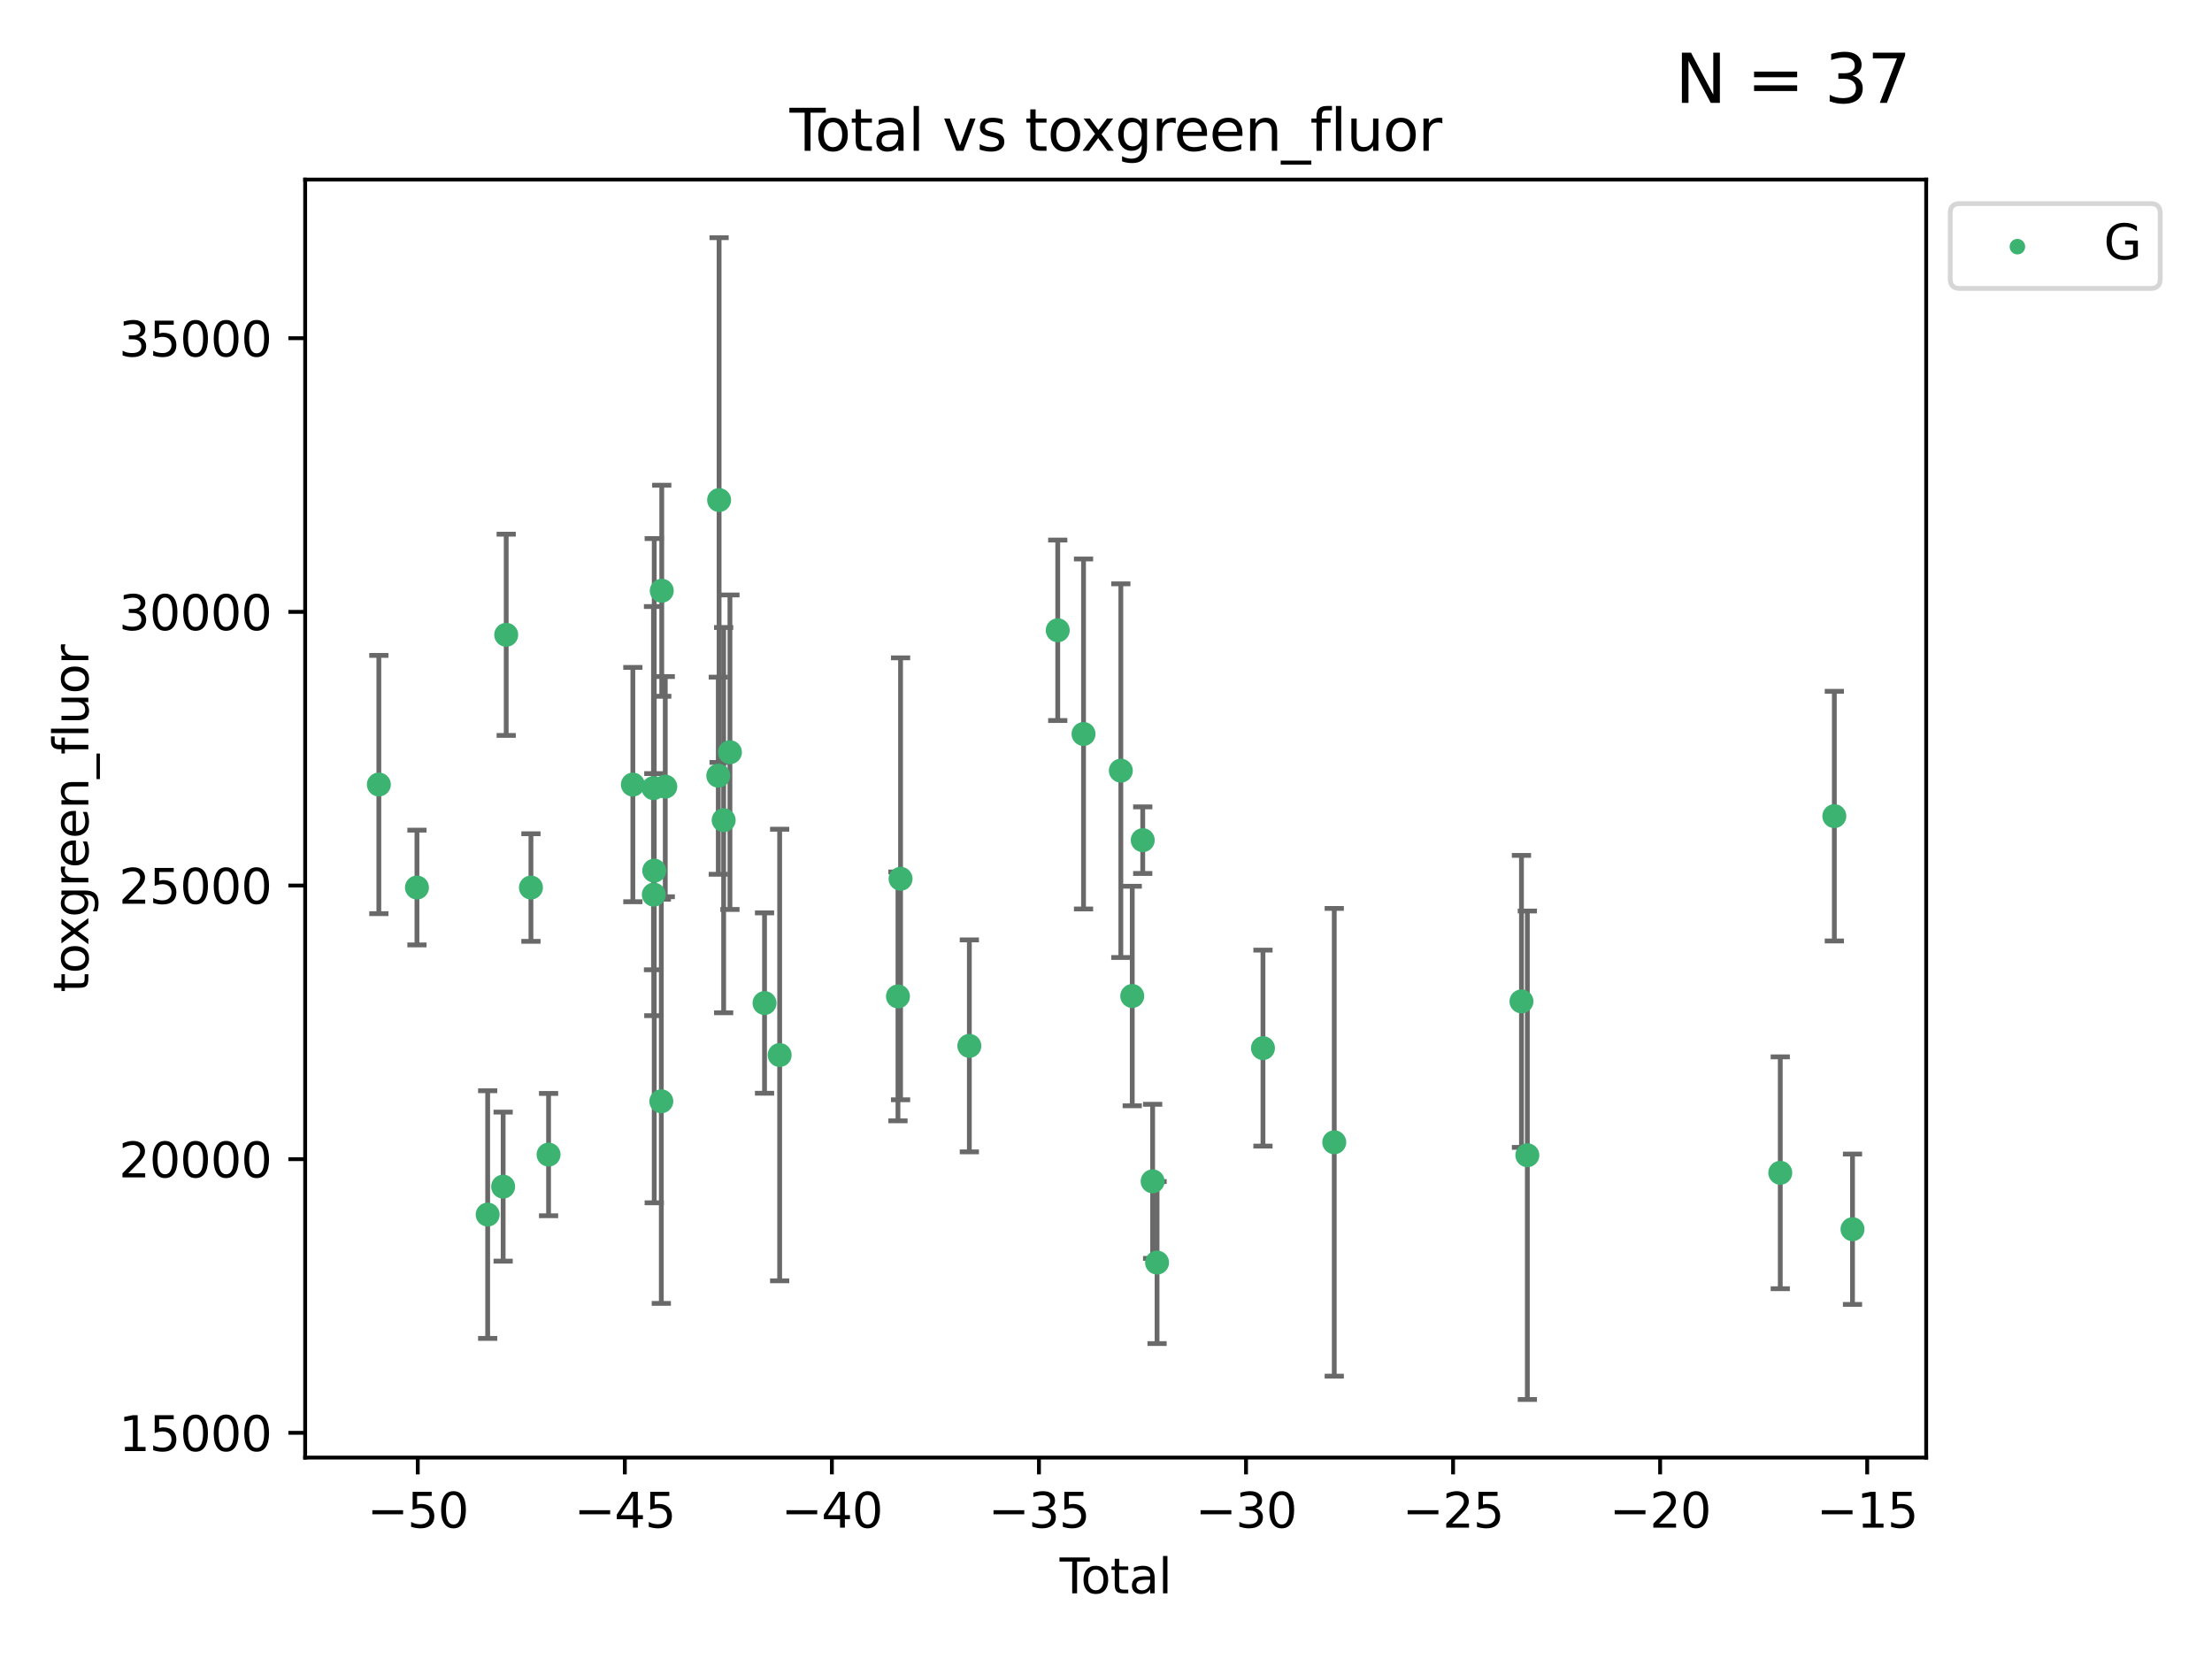 <?xml version="1.0" encoding="utf-8" standalone="no"?>
<!DOCTYPE svg PUBLIC "-//W3C//DTD SVG 1.1//EN"
  "http://www.w3.org/Graphics/SVG/1.1/DTD/svg11.dtd">
<svg xmlns:xlink="http://www.w3.org/1999/xlink" width="460.8pt" height="345.6pt" viewBox="0 0 460.8 345.6" xmlns="http://www.w3.org/2000/svg" version="1.1">
 <defs>
  <style type="text/css">*{stroke-linejoin: round; stroke-linecap: butt}</style>
 </defs>
 <g id="figure_1">
  <g id="patch_1">
   <path d="M 0 345.6 
L 460.8 345.6 
L 460.8 0 
L 0 0 
z
" style="fill: #ffffff"/>
  </g>
  <g id="axes_1">
   <g id="patch_2">
    <path d="M 63.571 303.64 
L 401.26 303.64 
L 401.26 37.411 
L 63.571 37.411 
z
" style="fill: #ffffff"/>
   </g>
   <g id="PathCollection_1">
    <defs>
     <path id="m2fd40abc26" d="M 0 1.118 
C 0.297 1.118 0.581 1 0.791 0.791 
C 1 0.581 1.118 0.297 1.118 0 
C 1.118 -0.297 1 -0.581 0.791 -0.791 
C 0.581 -1 0.297 -1.118 0 -1.118 
C -0.297 -1.118 -0.581 -1 -0.791 -0.791 
C -1 -0.581 -1.118 -0.297 -1.118 0 
C -1.118 0.297 -1 0.581 -0.791 0.791 
C -0.581 1 -0.297 1.118 0 1.118 
z
" style="stroke: #3cb371"/>
    </defs>
    <g clip-path="url(#p9d2cc51ee9)">
     <use xlink:href="#m2fd40abc26" x="78.921" y="163.43" style="fill: #3cb371; stroke: #3cb371"/>
     <use xlink:href="#m2fd40abc26" x="86.858" y="184.891" style="fill: #3cb371; stroke: #3cb371"/>
     <use xlink:href="#m2fd40abc26" x="101.591" y="253.019" style="fill: #3cb371; stroke: #3cb371"/>
     <use xlink:href="#m2fd40abc26" x="104.815" y="247.196" style="fill: #3cb371; stroke: #3cb371"/>
     <use xlink:href="#m2fd40abc26" x="105.452" y="132.24" style="fill: #3cb371; stroke: #3cb371"/>
     <use xlink:href="#m2fd40abc26" x="110.605" y="184.893" style="fill: #3cb371; stroke: #3cb371"/>
     <use xlink:href="#m2fd40abc26" x="114.277" y="240.522" style="fill: #3cb371; stroke: #3cb371"/>
     <use xlink:href="#m2fd40abc26" x="131.836" y="163.442" style="fill: #3cb371; stroke: #3cb371"/>
     <use xlink:href="#m2fd40abc26" x="136.136" y="164.185" style="fill: #3cb371; stroke: #3cb371"/>
     <use xlink:href="#m2fd40abc26" x="136.201" y="186.366" style="fill: #3cb371; stroke: #3cb371"/>
     <use xlink:href="#m2fd40abc26" x="136.289" y="181.376" style="fill: #3cb371; stroke: #3cb371"/>
     <use xlink:href="#m2fd40abc26" x="137.764" y="229.421" style="fill: #3cb371; stroke: #3cb371"/>
     <use xlink:href="#m2fd40abc26" x="137.856" y="123.063" style="fill: #3cb371; stroke: #3cb371"/>
     <use xlink:href="#m2fd40abc26" x="138.588" y="163.873" style="fill: #3cb371; stroke: #3cb371"/>
     <use xlink:href="#m2fd40abc26" x="149.633" y="161.592" style="fill: #3cb371; stroke: #3cb371"/>
     <use xlink:href="#m2fd40abc26" x="149.802" y="104.172" style="fill: #3cb371; stroke: #3cb371"/>
     <use xlink:href="#m2fd40abc26" x="150.75" y="170.85" style="fill: #3cb371; stroke: #3cb371"/>
     <use xlink:href="#m2fd40abc26" x="152.058" y="156.702" style="fill: #3cb371; stroke: #3cb371"/>
     <use xlink:href="#m2fd40abc26" x="159.267" y="208.956" style="fill: #3cb371; stroke: #3cb371"/>
     <use xlink:href="#m2fd40abc26" x="162.417" y="219.779" style="fill: #3cb371; stroke: #3cb371"/>
     <use xlink:href="#m2fd40abc26" x="187.062" y="207.57" style="fill: #3cb371; stroke: #3cb371"/>
     <use xlink:href="#m2fd40abc26" x="187.605" y="183.07" style="fill: #3cb371; stroke: #3cb371"/>
     <use xlink:href="#m2fd40abc26" x="201.932" y="217.876" style="fill: #3cb371; stroke: #3cb371"/>
     <use xlink:href="#m2fd40abc26" x="220.347" y="131.299" style="fill: #3cb371; stroke: #3cb371"/>
     <use xlink:href="#m2fd40abc26" x="225.72" y="152.899" style="fill: #3cb371; stroke: #3cb371"/>
     <use xlink:href="#m2fd40abc26" x="233.491" y="160.543" style="fill: #3cb371; stroke: #3cb371"/>
     <use xlink:href="#m2fd40abc26" x="235.867" y="207.486" style="fill: #3cb371; stroke: #3cb371"/>
     <use xlink:href="#m2fd40abc26" x="238.052" y="175.023" style="fill: #3cb371; stroke: #3cb371"/>
     <use xlink:href="#m2fd40abc26" x="240.115" y="246.092" style="fill: #3cb371; stroke: #3cb371"/>
     <use xlink:href="#m2fd40abc26" x="241.038" y="263.017" style="fill: #3cb371; stroke: #3cb371"/>
     <use xlink:href="#m2fd40abc26" x="263.099" y="218.342" style="fill: #3cb371; stroke: #3cb371"/>
     <use xlink:href="#m2fd40abc26" x="277.951" y="237.957" style="fill: #3cb371; stroke: #3cb371"/>
     <use xlink:href="#m2fd40abc26" x="316.949" y="208.607" style="fill: #3cb371; stroke: #3cb371"/>
     <use xlink:href="#m2fd40abc26" x="318.175" y="240.658" style="fill: #3cb371; stroke: #3cb371"/>
     <use xlink:href="#m2fd40abc26" x="370.863" y="244.314" style="fill: #3cb371; stroke: #3cb371"/>
     <use xlink:href="#m2fd40abc26" x="382.126" y="170.014" style="fill: #3cb371; stroke: #3cb371"/>
     <use xlink:href="#m2fd40abc26" x="385.911" y="256.066" style="fill: #3cb371; stroke: #3cb371"/>
    </g>
   </g>
   <g id="matplotlib.axis_1">
    <g id="xtick_1">
     <g id="line2d_1">
      <defs>
       <path id="ma2d110fda8" d="M 0 0 
L 0 3.5 
" style="stroke: #000000; stroke-width: 0.8"/>
      </defs>
      <g>
       <use xlink:href="#ma2d110fda8" x="87.029" y="303.64" style="stroke: #000000; stroke-width: 0.8"/>
      </g>
     </g>
     <g id="text_1">
      <!-- −50 -->
      <g transform="translate(76.477 318.238)scale(0.1 -0.1)">
       <defs>
        <path id="DejaVuSans-2212" d="M 678 2272 
L 4684 2272 
L 4684 1741 
L 678 1741 
L 678 2272 
z
" transform="scale(0.016)"/>
        <path id="DejaVuSans-35" d="M 691 4666 
L 3169 4666 
L 3169 4134 
L 1269 4134 
L 1269 2991 
Q 1406 3038 1543 3061 
Q 1681 3084 1819 3084 
Q 2600 3084 3056 2656 
Q 3513 2228 3513 1497 
Q 3513 744 3044 326 
Q 2575 -91 1722 -91 
Q 1428 -91 1123 -41 
Q 819 9 494 109 
L 494 744 
Q 775 591 1075 516 
Q 1375 441 1709 441 
Q 2250 441 2565 725 
Q 2881 1009 2881 1497 
Q 2881 1984 2565 2268 
Q 2250 2553 1709 2553 
Q 1456 2553 1204 2497 
Q 953 2441 691 2322 
L 691 4666 
z
" transform="scale(0.016)"/>
        <path id="DejaVuSans-30" d="M 2034 4250 
Q 1547 4250 1301 3770 
Q 1056 3291 1056 2328 
Q 1056 1369 1301 889 
Q 1547 409 2034 409 
Q 2525 409 2770 889 
Q 3016 1369 3016 2328 
Q 3016 3291 2770 3770 
Q 2525 4250 2034 4250 
z
M 2034 4750 
Q 2819 4750 3233 4129 
Q 3647 3509 3647 2328 
Q 3647 1150 3233 529 
Q 2819 -91 2034 -91 
Q 1250 -91 836 529 
Q 422 1150 422 2328 
Q 422 3509 836 4129 
Q 1250 4750 2034 4750 
z
" transform="scale(0.016)"/>
       </defs>
       <use xlink:href="#DejaVuSans-2212"/>
       <use xlink:href="#DejaVuSans-35" x="83.789"/>
       <use xlink:href="#DejaVuSans-30" x="147.412"/>
      </g>
     </g>
    </g>
    <g id="xtick_2">
     <g id="line2d_2">
      <g>
       <use xlink:href="#ma2d110fda8" x="130.164" y="303.64" style="stroke: #000000; stroke-width: 0.8"/>
      </g>
     </g>
     <g id="text_2">
      <!-- −45 -->
      <g transform="translate(119.612 318.238)scale(0.1 -0.1)">
       <defs>
        <path id="DejaVuSans-34" d="M 2419 4116 
L 825 1625 
L 2419 1625 
L 2419 4116 
z
M 2253 4666 
L 3047 4666 
L 3047 1625 
L 3713 1625 
L 3713 1100 
L 3047 1100 
L 3047 0 
L 2419 0 
L 2419 1100 
L 313 1100 
L 313 1709 
L 2253 4666 
z
" transform="scale(0.016)"/>
       </defs>
       <use xlink:href="#DejaVuSans-2212"/>
       <use xlink:href="#DejaVuSans-34" x="83.789"/>
       <use xlink:href="#DejaVuSans-35" x="147.412"/>
      </g>
     </g>
    </g>
    <g id="xtick_3">
     <g id="line2d_3">
      <g>
       <use xlink:href="#ma2d110fda8" x="173.299" y="303.64" style="stroke: #000000; stroke-width: 0.8"/>
      </g>
     </g>
     <g id="text_3">
      <!-- −40 -->
      <g transform="translate(162.746 318.238)scale(0.1 -0.1)">
       <use xlink:href="#DejaVuSans-2212"/>
       <use xlink:href="#DejaVuSans-34" x="83.789"/>
       <use xlink:href="#DejaVuSans-30" x="147.412"/>
      </g>
     </g>
    </g>
    <g id="xtick_4">
     <g id="line2d_4">
      <g>
       <use xlink:href="#ma2d110fda8" x="216.433" y="303.64" style="stroke: #000000; stroke-width: 0.8"/>
      </g>
     </g>
     <g id="text_4">
      <!-- −35 -->
      <g transform="translate(205.881 318.238)scale(0.1 -0.1)">
       <defs>
        <path id="DejaVuSans-33" d="M 2597 2516 
Q 3050 2419 3304 2112 
Q 3559 1806 3559 1356 
Q 3559 666 3084 287 
Q 2609 -91 1734 -91 
Q 1441 -91 1130 -33 
Q 819 25 488 141 
L 488 750 
Q 750 597 1062 519 
Q 1375 441 1716 441 
Q 2309 441 2620 675 
Q 2931 909 2931 1356 
Q 2931 1769 2642 2001 
Q 2353 2234 1838 2234 
L 1294 2234 
L 1294 2753 
L 1863 2753 
Q 2328 2753 2575 2939 
Q 2822 3125 2822 3475 
Q 2822 3834 2567 4026 
Q 2313 4219 1838 4219 
Q 1578 4219 1281 4162 
Q 984 4106 628 3988 
L 628 4550 
Q 988 4650 1302 4700 
Q 1616 4750 1894 4750 
Q 2613 4750 3031 4423 
Q 3450 4097 3450 3541 
Q 3450 3153 3228 2886 
Q 3006 2619 2597 2516 
z
" transform="scale(0.016)"/>
       </defs>
       <use xlink:href="#DejaVuSans-2212"/>
       <use xlink:href="#DejaVuSans-33" x="83.789"/>
       <use xlink:href="#DejaVuSans-35" x="147.412"/>
      </g>
     </g>
    </g>
    <g id="xtick_5">
     <g id="line2d_5">
      <g>
       <use xlink:href="#ma2d110fda8" x="259.568" y="303.64" style="stroke: #000000; stroke-width: 0.8"/>
      </g>
     </g>
     <g id="text_5">
      <!-- −30 -->
      <g transform="translate(249.016 318.238)scale(0.1 -0.1)">
       <use xlink:href="#DejaVuSans-2212"/>
       <use xlink:href="#DejaVuSans-33" x="83.789"/>
       <use xlink:href="#DejaVuSans-30" x="147.412"/>
      </g>
     </g>
    </g>
    <g id="xtick_6">
     <g id="line2d_6">
      <g>
       <use xlink:href="#ma2d110fda8" x="302.703" y="303.64" style="stroke: #000000; stroke-width: 0.8"/>
      </g>
     </g>
     <g id="text_6">
      <!-- −25 -->
      <g transform="translate(292.15 318.238)scale(0.1 -0.1)">
       <defs>
        <path id="DejaVuSans-32" d="M 1228 531 
L 3431 531 
L 3431 0 
L 469 0 
L 469 531 
Q 828 903 1448 1529 
Q 2069 2156 2228 2338 
Q 2531 2678 2651 2914 
Q 2772 3150 2772 3378 
Q 2772 3750 2511 3984 
Q 2250 4219 1831 4219 
Q 1534 4219 1204 4116 
Q 875 4013 500 3803 
L 500 4441 
Q 881 4594 1212 4672 
Q 1544 4750 1819 4750 
Q 2544 4750 2975 4387 
Q 3406 4025 3406 3419 
Q 3406 3131 3298 2873 
Q 3191 2616 2906 2266 
Q 2828 2175 2409 1742 
Q 1991 1309 1228 531 
z
" transform="scale(0.016)"/>
       </defs>
       <use xlink:href="#DejaVuSans-2212"/>
       <use xlink:href="#DejaVuSans-32" x="83.789"/>
       <use xlink:href="#DejaVuSans-35" x="147.412"/>
      </g>
     </g>
    </g>
    <g id="xtick_7">
     <g id="line2d_7">
      <g>
       <use xlink:href="#ma2d110fda8" x="345.837" y="303.64" style="stroke: #000000; stroke-width: 0.8"/>
      </g>
     </g>
     <g id="text_7">
      <!-- −20 -->
      <g transform="translate(335.285 318.238)scale(0.1 -0.1)">
       <use xlink:href="#DejaVuSans-2212"/>
       <use xlink:href="#DejaVuSans-32" x="83.789"/>
       <use xlink:href="#DejaVuSans-30" x="147.412"/>
      </g>
     </g>
    </g>
    <g id="xtick_8">
     <g id="line2d_8">
      <g>
       <use xlink:href="#ma2d110fda8" x="388.972" y="303.64" style="stroke: #000000; stroke-width: 0.8"/>
      </g>
     </g>
     <g id="text_8">
      <!-- −15 -->
      <g transform="translate(378.42 318.238)scale(0.1 -0.1)">
       <defs>
        <path id="DejaVuSans-31" d="M 794 531 
L 1825 531 
L 1825 4091 
L 703 3866 
L 703 4441 
L 1819 4666 
L 2450 4666 
L 2450 531 
L 3481 531 
L 3481 0 
L 794 0 
L 794 531 
z
" transform="scale(0.016)"/>
       </defs>
       <use xlink:href="#DejaVuSans-2212"/>
       <use xlink:href="#DejaVuSans-31" x="83.789"/>
       <use xlink:href="#DejaVuSans-35" x="147.412"/>
      </g>
     </g>
    </g>
    <g id="text_9">
     <!-- Total -->
     <g transform="translate(220.739 331.917)scale(0.1 -0.1)">
      <defs>
       <path id="DejaVuSans-54" d="M -19 4666 
L 3928 4666 
L 3928 4134 
L 2272 4134 
L 2272 0 
L 1638 0 
L 1638 4134 
L -19 4134 
L -19 4666 
z
" transform="scale(0.016)"/>
       <path id="DejaVuSans-6f" d="M 1959 3097 
Q 1497 3097 1228 2736 
Q 959 2375 959 1747 
Q 959 1119 1226 758 
Q 1494 397 1959 397 
Q 2419 397 2687 759 
Q 2956 1122 2956 1747 
Q 2956 2369 2687 2733 
Q 2419 3097 1959 3097 
z
M 1959 3584 
Q 2709 3584 3137 3096 
Q 3566 2609 3566 1747 
Q 3566 888 3137 398 
Q 2709 -91 1959 -91 
Q 1206 -91 779 398 
Q 353 888 353 1747 
Q 353 2609 779 3096 
Q 1206 3584 1959 3584 
z
" transform="scale(0.016)"/>
       <path id="DejaVuSans-74" d="M 1172 4494 
L 1172 3500 
L 2356 3500 
L 2356 3053 
L 1172 3053 
L 1172 1153 
Q 1172 725 1289 603 
Q 1406 481 1766 481 
L 2356 481 
L 2356 0 
L 1766 0 
Q 1100 0 847 248 
Q 594 497 594 1153 
L 594 3053 
L 172 3053 
L 172 3500 
L 594 3500 
L 594 4494 
L 1172 4494 
z
" transform="scale(0.016)"/>
       <path id="DejaVuSans-61" d="M 2194 1759 
Q 1497 1759 1228 1600 
Q 959 1441 959 1056 
Q 959 750 1161 570 
Q 1363 391 1709 391 
Q 2188 391 2477 730 
Q 2766 1069 2766 1631 
L 2766 1759 
L 2194 1759 
z
M 3341 1997 
L 3341 0 
L 2766 0 
L 2766 531 
Q 2569 213 2275 61 
Q 1981 -91 1556 -91 
Q 1019 -91 701 211 
Q 384 513 384 1019 
Q 384 1609 779 1909 
Q 1175 2209 1959 2209 
L 2766 2209 
L 2766 2266 
Q 2766 2663 2505 2880 
Q 2244 3097 1772 3097 
Q 1472 3097 1187 3025 
Q 903 2953 641 2809 
L 641 3341 
Q 956 3463 1253 3523 
Q 1550 3584 1831 3584 
Q 2591 3584 2966 3190 
Q 3341 2797 3341 1997 
z
" transform="scale(0.016)"/>
       <path id="DejaVuSans-6c" d="M 603 4863 
L 1178 4863 
L 1178 0 
L 603 0 
L 603 4863 
z
" transform="scale(0.016)"/>
      </defs>
      <use xlink:href="#DejaVuSans-54"/>
      <use xlink:href="#DejaVuSans-6f" x="44.084"/>
      <use xlink:href="#DejaVuSans-74" x="105.266"/>
      <use xlink:href="#DejaVuSans-61" x="144.475"/>
      <use xlink:href="#DejaVuSans-6c" x="205.754"/>
     </g>
    </g>
   </g>
   <g id="matplotlib.axis_2">
    <g id="ytick_1">
     <g id="line2d_9">
      <defs>
       <path id="madf9e8f50f" d="M 0 0 
L -3.5 0 
" style="stroke: #000000; stroke-width: 0.8"/>
      </defs>
      <g>
       <use xlink:href="#madf9e8f50f" x="63.571" y="298.481" style="stroke: #000000; stroke-width: 0.8"/>
      </g>
     </g>
     <g id="text_10">
      <!-- 15000 -->
      <g transform="translate(24.759 302.28)scale(0.1 -0.1)">
       <use xlink:href="#DejaVuSans-31"/>
       <use xlink:href="#DejaVuSans-35" x="63.623"/>
       <use xlink:href="#DejaVuSans-30" x="127.246"/>
       <use xlink:href="#DejaVuSans-30" x="190.869"/>
       <use xlink:href="#DejaVuSans-30" x="254.492"/>
      </g>
     </g>
    </g>
    <g id="ytick_2">
     <g id="line2d_10">
      <g>
       <use xlink:href="#madf9e8f50f" x="63.571" y="241.475" style="stroke: #000000; stroke-width: 0.8"/>
      </g>
     </g>
     <g id="text_11">
      <!-- 20000 -->
      <g transform="translate(24.759 245.274)scale(0.1 -0.1)">
       <use xlink:href="#DejaVuSans-32"/>
       <use xlink:href="#DejaVuSans-30" x="63.623"/>
       <use xlink:href="#DejaVuSans-30" x="127.246"/>
       <use xlink:href="#DejaVuSans-30" x="190.869"/>
       <use xlink:href="#DejaVuSans-30" x="254.492"/>
      </g>
     </g>
    </g>
    <g id="ytick_3">
     <g id="line2d_11">
      <g>
       <use xlink:href="#madf9e8f50f" x="63.571" y="184.469" style="stroke: #000000; stroke-width: 0.8"/>
      </g>
     </g>
     <g id="text_12">
      <!-- 25000 -->
      <g transform="translate(24.759 188.268)scale(0.1 -0.1)">
       <use xlink:href="#DejaVuSans-32"/>
       <use xlink:href="#DejaVuSans-35" x="63.623"/>
       <use xlink:href="#DejaVuSans-30" x="127.246"/>
       <use xlink:href="#DejaVuSans-30" x="190.869"/>
       <use xlink:href="#DejaVuSans-30" x="254.492"/>
      </g>
     </g>
    </g>
    <g id="ytick_4">
     <g id="line2d_12">
      <g>
       <use xlink:href="#madf9e8f50f" x="63.571" y="127.463" style="stroke: #000000; stroke-width: 0.8"/>
      </g>
     </g>
     <g id="text_13">
      <!-- 30000 -->
      <g transform="translate(24.759 131.263)scale(0.1 -0.1)">
       <use xlink:href="#DejaVuSans-33"/>
       <use xlink:href="#DejaVuSans-30" x="63.623"/>
       <use xlink:href="#DejaVuSans-30" x="127.246"/>
       <use xlink:href="#DejaVuSans-30" x="190.869"/>
       <use xlink:href="#DejaVuSans-30" x="254.492"/>
      </g>
     </g>
    </g>
    <g id="ytick_5">
     <g id="line2d_13">
      <g>
       <use xlink:href="#madf9e8f50f" x="63.571" y="70.458" style="stroke: #000000; stroke-width: 0.8"/>
      </g>
     </g>
     <g id="text_14">
      <!-- 35000 -->
      <g transform="translate(24.759 74.257)scale(0.1 -0.1)">
       <use xlink:href="#DejaVuSans-33"/>
       <use xlink:href="#DejaVuSans-35" x="63.623"/>
       <use xlink:href="#DejaVuSans-30" x="127.246"/>
       <use xlink:href="#DejaVuSans-30" x="190.869"/>
       <use xlink:href="#DejaVuSans-30" x="254.492"/>
      </g>
     </g>
    </g>
    <g id="text_15">
     <!-- toxgreen_fluor -->
     <g transform="translate(18.401 206.72)rotate(-90)scale(0.1 -0.1)">
      <defs>
       <path id="DejaVuSans-78" d="M 3513 3500 
L 2247 1797 
L 3578 0 
L 2900 0 
L 1881 1375 
L 863 0 
L 184 0 
L 1544 1831 
L 300 3500 
L 978 3500 
L 1906 2253 
L 2834 3500 
L 3513 3500 
z
" transform="scale(0.016)"/>
       <path id="DejaVuSans-67" d="M 2906 1791 
Q 2906 2416 2648 2759 
Q 2391 3103 1925 3103 
Q 1463 3103 1205 2759 
Q 947 2416 947 1791 
Q 947 1169 1205 825 
Q 1463 481 1925 481 
Q 2391 481 2648 825 
Q 2906 1169 2906 1791 
z
M 3481 434 
Q 3481 -459 3084 -895 
Q 2688 -1331 1869 -1331 
Q 1566 -1331 1297 -1286 
Q 1028 -1241 775 -1147 
L 775 -588 
Q 1028 -725 1275 -790 
Q 1522 -856 1778 -856 
Q 2344 -856 2625 -561 
Q 2906 -266 2906 331 
L 2906 616 
Q 2728 306 2450 153 
Q 2172 0 1784 0 
Q 1141 0 747 490 
Q 353 981 353 1791 
Q 353 2603 747 3093 
Q 1141 3584 1784 3584 
Q 2172 3584 2450 3431 
Q 2728 3278 2906 2969 
L 2906 3500 
L 3481 3500 
L 3481 434 
z
" transform="scale(0.016)"/>
       <path id="DejaVuSans-72" d="M 2631 2963 
Q 2534 3019 2420 3045 
Q 2306 3072 2169 3072 
Q 1681 3072 1420 2755 
Q 1159 2438 1159 1844 
L 1159 0 
L 581 0 
L 581 3500 
L 1159 3500 
L 1159 2956 
Q 1341 3275 1631 3429 
Q 1922 3584 2338 3584 
Q 2397 3584 2469 3576 
Q 2541 3569 2628 3553 
L 2631 2963 
z
" transform="scale(0.016)"/>
       <path id="DejaVuSans-65" d="M 3597 1894 
L 3597 1613 
L 953 1613 
Q 991 1019 1311 708 
Q 1631 397 2203 397 
Q 2534 397 2845 478 
Q 3156 559 3463 722 
L 3463 178 
Q 3153 47 2828 -22 
Q 2503 -91 2169 -91 
Q 1331 -91 842 396 
Q 353 884 353 1716 
Q 353 2575 817 3079 
Q 1281 3584 2069 3584 
Q 2775 3584 3186 3129 
Q 3597 2675 3597 1894 
z
M 3022 2063 
Q 3016 2534 2758 2815 
Q 2500 3097 2075 3097 
Q 1594 3097 1305 2825 
Q 1016 2553 972 2059 
L 3022 2063 
z
" transform="scale(0.016)"/>
       <path id="DejaVuSans-6e" d="M 3513 2113 
L 3513 0 
L 2938 0 
L 2938 2094 
Q 2938 2591 2744 2837 
Q 2550 3084 2163 3084 
Q 1697 3084 1428 2787 
Q 1159 2491 1159 1978 
L 1159 0 
L 581 0 
L 581 3500 
L 1159 3500 
L 1159 2956 
Q 1366 3272 1645 3428 
Q 1925 3584 2291 3584 
Q 2894 3584 3203 3211 
Q 3513 2838 3513 2113 
z
" transform="scale(0.016)"/>
       <path id="DejaVuSans-5f" d="M 3263 -1063 
L 3263 -1509 
L -63 -1509 
L -63 -1063 
L 3263 -1063 
z
" transform="scale(0.016)"/>
       <path id="DejaVuSans-66" d="M 2375 4863 
L 2375 4384 
L 1825 4384 
Q 1516 4384 1395 4259 
Q 1275 4134 1275 3809 
L 1275 3500 
L 2222 3500 
L 2222 3053 
L 1275 3053 
L 1275 0 
L 697 0 
L 697 3053 
L 147 3053 
L 147 3500 
L 697 3500 
L 697 3744 
Q 697 4328 969 4595 
Q 1241 4863 1831 4863 
L 2375 4863 
z
" transform="scale(0.016)"/>
       <path id="DejaVuSans-75" d="M 544 1381 
L 544 3500 
L 1119 3500 
L 1119 1403 
Q 1119 906 1312 657 
Q 1506 409 1894 409 
Q 2359 409 2629 706 
Q 2900 1003 2900 1516 
L 2900 3500 
L 3475 3500 
L 3475 0 
L 2900 0 
L 2900 538 
Q 2691 219 2414 64 
Q 2138 -91 1772 -91 
Q 1169 -91 856 284 
Q 544 659 544 1381 
z
M 1991 3584 
L 1991 3584 
z
" transform="scale(0.016)"/>
      </defs>
      <use xlink:href="#DejaVuSans-74"/>
      <use xlink:href="#DejaVuSans-6f" x="39.209"/>
      <use xlink:href="#DejaVuSans-78" x="97.266"/>
      <use xlink:href="#DejaVuSans-67" x="156.445"/>
      <use xlink:href="#DejaVuSans-72" x="219.922"/>
      <use xlink:href="#DejaVuSans-65" x="258.785"/>
      <use xlink:href="#DejaVuSans-65" x="320.309"/>
      <use xlink:href="#DejaVuSans-6e" x="381.832"/>
      <use xlink:href="#DejaVuSans-5f" x="445.211"/>
      <use xlink:href="#DejaVuSans-66" x="495.211"/>
      <use xlink:href="#DejaVuSans-6c" x="530.416"/>
      <use xlink:href="#DejaVuSans-75" x="558.199"/>
      <use xlink:href="#DejaVuSans-6f" x="621.578"/>
      <use xlink:href="#DejaVuSans-72" x="682.76"/>
     </g>
    </g>
   </g>
   <g id="LineCollection_1">
    <path d="M 78.921 190.329 
L 78.921 136.532 
" clip-path="url(#p9d2cc51ee9)" style="fill: none; stroke: #696969"/>
    <path d="M 86.858 196.843 
L 86.858 172.938 
" clip-path="url(#p9d2cc51ee9)" style="fill: none; stroke: #696969"/>
    <path d="M 101.591 278.815 
L 101.591 227.224 
" clip-path="url(#p9d2cc51ee9)" style="fill: none; stroke: #696969"/>
    <path d="M 104.815 262.719 
L 104.815 231.673 
" clip-path="url(#p9d2cc51ee9)" style="fill: none; stroke: #696969"/>
    <path d="M 105.452 153.198 
L 105.452 111.281 
" clip-path="url(#p9d2cc51ee9)" style="fill: none; stroke: #696969"/>
    <path d="M 110.605 196.101 
L 110.605 173.685 
" clip-path="url(#p9d2cc51ee9)" style="fill: none; stroke: #696969"/>
    <path d="M 114.277 253.262 
L 114.277 227.782 
" clip-path="url(#p9d2cc51ee9)" style="fill: none; stroke: #696969"/>
    <path d="M 131.836 187.848 
L 131.836 139.036 
" clip-path="url(#p9d2cc51ee9)" style="fill: none; stroke: #696969"/>
    <path d="M 136.136 202.018 
L 136.136 126.353 
" clip-path="url(#p9d2cc51ee9)" style="fill: none; stroke: #696969"/>
    <path d="M 136.201 211.58 
L 136.201 161.153 
" clip-path="url(#p9d2cc51ee9)" style="fill: none; stroke: #696969"/>
    <path d="M 136.289 250.563 
L 136.289 112.19 
" clip-path="url(#p9d2cc51ee9)" style="fill: none; stroke: #696969"/>
    <path d="M 137.764 271.525 
L 137.764 187.317 
" clip-path="url(#p9d2cc51ee9)" style="fill: none; stroke: #696969"/>
    <path d="M 137.856 145.046 
L 137.856 101.081 
" clip-path="url(#p9d2cc51ee9)" style="fill: none; stroke: #696969"/>
    <path d="M 138.588 186.805 
L 138.588 140.941 
" clip-path="url(#p9d2cc51ee9)" style="fill: none; stroke: #696969"/>
    <path d="M 149.633 182.124 
L 149.633 141.059 
" clip-path="url(#p9d2cc51ee9)" style="fill: none; stroke: #696969"/>
    <path d="M 149.802 158.831 
L 149.802 49.513 
" clip-path="url(#p9d2cc51ee9)" style="fill: none; stroke: #696969"/>
    <path d="M 150.75 210.979 
L 150.75 130.72 
" clip-path="url(#p9d2cc51ee9)" style="fill: none; stroke: #696969"/>
    <path d="M 152.058 189.458 
L 152.058 123.946 
" clip-path="url(#p9d2cc51ee9)" style="fill: none; stroke: #696969"/>
    <path d="M 159.267 227.743 
L 159.267 190.169 
" clip-path="url(#p9d2cc51ee9)" style="fill: none; stroke: #696969"/>
    <path d="M 162.417 266.813 
L 162.417 172.745 
" clip-path="url(#p9d2cc51ee9)" style="fill: none; stroke: #696969"/>
    <path d="M 187.062 233.489 
L 187.062 181.651 
" clip-path="url(#p9d2cc51ee9)" style="fill: none; stroke: #696969"/>
    <path d="M 187.605 229.1 
L 187.605 137.04 
" clip-path="url(#p9d2cc51ee9)" style="fill: none; stroke: #696969"/>
    <path d="M 201.932 239.955 
L 201.932 195.797 
" clip-path="url(#p9d2cc51ee9)" style="fill: none; stroke: #696969"/>
    <path d="M 220.347 150.098 
L 220.347 112.499 
" clip-path="url(#p9d2cc51ee9)" style="fill: none; stroke: #696969"/>
    <path d="M 225.72 189.35 
L 225.72 116.448 
" clip-path="url(#p9d2cc51ee9)" style="fill: none; stroke: #696969"/>
    <path d="M 233.491 199.464 
L 233.491 121.623 
" clip-path="url(#p9d2cc51ee9)" style="fill: none; stroke: #696969"/>
    <path d="M 235.867 230.354 
L 235.867 184.618 
" clip-path="url(#p9d2cc51ee9)" style="fill: none; stroke: #696969"/>
    <path d="M 238.052 181.96 
L 238.052 168.086 
" clip-path="url(#p9d2cc51ee9)" style="fill: none; stroke: #696969"/>
    <path d="M 240.115 262.142 
L 240.115 230.042 
" clip-path="url(#p9d2cc51ee9)" style="fill: none; stroke: #696969"/>
    <path d="M 241.038 279.891 
L 241.038 246.142 
" clip-path="url(#p9d2cc51ee9)" style="fill: none; stroke: #696969"/>
    <path d="M 263.099 238.752 
L 263.099 197.932 
" clip-path="url(#p9d2cc51ee9)" style="fill: none; stroke: #696969"/>
    <path d="M 277.951 286.673 
L 277.951 189.242 
" clip-path="url(#p9d2cc51ee9)" style="fill: none; stroke: #696969"/>
    <path d="M 316.949 239.021 
L 316.949 178.192 
" clip-path="url(#p9d2cc51ee9)" style="fill: none; stroke: #696969"/>
    <path d="M 318.175 291.539 
L 318.175 189.778 
" clip-path="url(#p9d2cc51ee9)" style="fill: none; stroke: #696969"/>
    <path d="M 370.863 268.463 
L 370.863 220.165 
" clip-path="url(#p9d2cc51ee9)" style="fill: none; stroke: #696969"/>
    <path d="M 382.126 196.017 
L 382.126 144.011 
" clip-path="url(#p9d2cc51ee9)" style="fill: none; stroke: #696969"/>
    <path d="M 385.911 271.727 
L 385.911 240.405 
" clip-path="url(#p9d2cc51ee9)" style="fill: none; stroke: #696969"/>
   </g>
   <g id="line2d_14">
    <defs>
     <path id="m6b29828f54" d="M 2 0 
L -2 -0 
" style="stroke: #696969"/>
    </defs>
    <g clip-path="url(#p9d2cc51ee9)">
     <use xlink:href="#m6b29828f54" x="78.921" y="190.329" style="fill: #696969; stroke: #696969"/>
     <use xlink:href="#m6b29828f54" x="86.858" y="196.843" style="fill: #696969; stroke: #696969"/>
     <use xlink:href="#m6b29828f54" x="101.591" y="278.815" style="fill: #696969; stroke: #696969"/>
     <use xlink:href="#m6b29828f54" x="104.815" y="262.719" style="fill: #696969; stroke: #696969"/>
     <use xlink:href="#m6b29828f54" x="105.452" y="153.198" style="fill: #696969; stroke: #696969"/>
     <use xlink:href="#m6b29828f54" x="110.605" y="196.101" style="fill: #696969; stroke: #696969"/>
     <use xlink:href="#m6b29828f54" x="114.277" y="253.262" style="fill: #696969; stroke: #696969"/>
     <use xlink:href="#m6b29828f54" x="131.836" y="187.848" style="fill: #696969; stroke: #696969"/>
     <use xlink:href="#m6b29828f54" x="136.136" y="202.018" style="fill: #696969; stroke: #696969"/>
     <use xlink:href="#m6b29828f54" x="136.201" y="211.58" style="fill: #696969; stroke: #696969"/>
     <use xlink:href="#m6b29828f54" x="136.289" y="250.563" style="fill: #696969; stroke: #696969"/>
     <use xlink:href="#m6b29828f54" x="137.764" y="271.525" style="fill: #696969; stroke: #696969"/>
     <use xlink:href="#m6b29828f54" x="137.856" y="145.046" style="fill: #696969; stroke: #696969"/>
     <use xlink:href="#m6b29828f54" x="138.588" y="186.805" style="fill: #696969; stroke: #696969"/>
     <use xlink:href="#m6b29828f54" x="149.633" y="182.124" style="fill: #696969; stroke: #696969"/>
     <use xlink:href="#m6b29828f54" x="149.802" y="158.831" style="fill: #696969; stroke: #696969"/>
     <use xlink:href="#m6b29828f54" x="150.75" y="210.979" style="fill: #696969; stroke: #696969"/>
     <use xlink:href="#m6b29828f54" x="152.058" y="189.458" style="fill: #696969; stroke: #696969"/>
     <use xlink:href="#m6b29828f54" x="159.267" y="227.743" style="fill: #696969; stroke: #696969"/>
     <use xlink:href="#m6b29828f54" x="162.417" y="266.813" style="fill: #696969; stroke: #696969"/>
     <use xlink:href="#m6b29828f54" x="187.062" y="233.489" style="fill: #696969; stroke: #696969"/>
     <use xlink:href="#m6b29828f54" x="187.605" y="229.1" style="fill: #696969; stroke: #696969"/>
     <use xlink:href="#m6b29828f54" x="201.932" y="239.955" style="fill: #696969; stroke: #696969"/>
     <use xlink:href="#m6b29828f54" x="220.347" y="150.098" style="fill: #696969; stroke: #696969"/>
     <use xlink:href="#m6b29828f54" x="225.72" y="189.35" style="fill: #696969; stroke: #696969"/>
     <use xlink:href="#m6b29828f54" x="233.491" y="199.464" style="fill: #696969; stroke: #696969"/>
     <use xlink:href="#m6b29828f54" x="235.867" y="230.354" style="fill: #696969; stroke: #696969"/>
     <use xlink:href="#m6b29828f54" x="238.052" y="181.96" style="fill: #696969; stroke: #696969"/>
     <use xlink:href="#m6b29828f54" x="240.115" y="262.142" style="fill: #696969; stroke: #696969"/>
     <use xlink:href="#m6b29828f54" x="241.038" y="279.891" style="fill: #696969; stroke: #696969"/>
     <use xlink:href="#m6b29828f54" x="263.099" y="238.752" style="fill: #696969; stroke: #696969"/>
     <use xlink:href="#m6b29828f54" x="277.951" y="286.673" style="fill: #696969; stroke: #696969"/>
     <use xlink:href="#m6b29828f54" x="316.949" y="239.021" style="fill: #696969; stroke: #696969"/>
     <use xlink:href="#m6b29828f54" x="318.175" y="291.539" style="fill: #696969; stroke: #696969"/>
     <use xlink:href="#m6b29828f54" x="370.863" y="268.463" style="fill: #696969; stroke: #696969"/>
     <use xlink:href="#m6b29828f54" x="382.126" y="196.017" style="fill: #696969; stroke: #696969"/>
     <use xlink:href="#m6b29828f54" x="385.911" y="271.727" style="fill: #696969; stroke: #696969"/>
    </g>
   </g>
   <g id="line2d_15">
    <g clip-path="url(#p9d2cc51ee9)">
     <use xlink:href="#m6b29828f54" x="78.921" y="136.532" style="fill: #696969; stroke: #696969"/>
     <use xlink:href="#m6b29828f54" x="86.858" y="172.938" style="fill: #696969; stroke: #696969"/>
     <use xlink:href="#m6b29828f54" x="101.591" y="227.224" style="fill: #696969; stroke: #696969"/>
     <use xlink:href="#m6b29828f54" x="104.815" y="231.673" style="fill: #696969; stroke: #696969"/>
     <use xlink:href="#m6b29828f54" x="105.452" y="111.281" style="fill: #696969; stroke: #696969"/>
     <use xlink:href="#m6b29828f54" x="110.605" y="173.685" style="fill: #696969; stroke: #696969"/>
     <use xlink:href="#m6b29828f54" x="114.277" y="227.782" style="fill: #696969; stroke: #696969"/>
     <use xlink:href="#m6b29828f54" x="131.836" y="139.036" style="fill: #696969; stroke: #696969"/>
     <use xlink:href="#m6b29828f54" x="136.136" y="126.353" style="fill: #696969; stroke: #696969"/>
     <use xlink:href="#m6b29828f54" x="136.201" y="161.153" style="fill: #696969; stroke: #696969"/>
     <use xlink:href="#m6b29828f54" x="136.289" y="112.19" style="fill: #696969; stroke: #696969"/>
     <use xlink:href="#m6b29828f54" x="137.764" y="187.317" style="fill: #696969; stroke: #696969"/>
     <use xlink:href="#m6b29828f54" x="137.856" y="101.081" style="fill: #696969; stroke: #696969"/>
     <use xlink:href="#m6b29828f54" x="138.588" y="140.941" style="fill: #696969; stroke: #696969"/>
     <use xlink:href="#m6b29828f54" x="149.633" y="141.059" style="fill: #696969; stroke: #696969"/>
     <use xlink:href="#m6b29828f54" x="149.802" y="49.513" style="fill: #696969; stroke: #696969"/>
     <use xlink:href="#m6b29828f54" x="150.75" y="130.72" style="fill: #696969; stroke: #696969"/>
     <use xlink:href="#m6b29828f54" x="152.058" y="123.946" style="fill: #696969; stroke: #696969"/>
     <use xlink:href="#m6b29828f54" x="159.267" y="190.169" style="fill: #696969; stroke: #696969"/>
     <use xlink:href="#m6b29828f54" x="162.417" y="172.745" style="fill: #696969; stroke: #696969"/>
     <use xlink:href="#m6b29828f54" x="187.062" y="181.651" style="fill: #696969; stroke: #696969"/>
     <use xlink:href="#m6b29828f54" x="187.605" y="137.04" style="fill: #696969; stroke: #696969"/>
     <use xlink:href="#m6b29828f54" x="201.932" y="195.797" style="fill: #696969; stroke: #696969"/>
     <use xlink:href="#m6b29828f54" x="220.347" y="112.499" style="fill: #696969; stroke: #696969"/>
     <use xlink:href="#m6b29828f54" x="225.72" y="116.448" style="fill: #696969; stroke: #696969"/>
     <use xlink:href="#m6b29828f54" x="233.491" y="121.623" style="fill: #696969; stroke: #696969"/>
     <use xlink:href="#m6b29828f54" x="235.867" y="184.618" style="fill: #696969; stroke: #696969"/>
     <use xlink:href="#m6b29828f54" x="238.052" y="168.086" style="fill: #696969; stroke: #696969"/>
     <use xlink:href="#m6b29828f54" x="240.115" y="230.042" style="fill: #696969; stroke: #696969"/>
     <use xlink:href="#m6b29828f54" x="241.038" y="246.142" style="fill: #696969; stroke: #696969"/>
     <use xlink:href="#m6b29828f54" x="263.099" y="197.932" style="fill: #696969; stroke: #696969"/>
     <use xlink:href="#m6b29828f54" x="277.951" y="189.242" style="fill: #696969; stroke: #696969"/>
     <use xlink:href="#m6b29828f54" x="316.949" y="178.192" style="fill: #696969; stroke: #696969"/>
     <use xlink:href="#m6b29828f54" x="318.175" y="189.778" style="fill: #696969; stroke: #696969"/>
     <use xlink:href="#m6b29828f54" x="370.863" y="220.165" style="fill: #696969; stroke: #696969"/>
     <use xlink:href="#m6b29828f54" x="382.126" y="144.011" style="fill: #696969; stroke: #696969"/>
     <use xlink:href="#m6b29828f54" x="385.911" y="240.405" style="fill: #696969; stroke: #696969"/>
    </g>
   </g>
   <g id="line2d_16">
    <defs>
     <path id="m76ff70ba09" d="M 0 2 
C 0.53 2 1.039 1.789 1.414 1.414 
C 1.789 1.039 2 0.53 2 0 
C 2 -0.53 1.789 -1.039 1.414 -1.414 
C 1.039 -1.789 0.53 -2 0 -2 
C -0.53 -2 -1.039 -1.789 -1.414 -1.414 
C -1.789 -1.039 -2 -0.53 -2 0 
C -2 0.53 -1.789 1.039 -1.414 1.414 
C -1.039 1.789 -0.53 2 0 2 
z
" style="stroke: #3cb371"/>
    </defs>
    <g clip-path="url(#p9d2cc51ee9)">
     <use xlink:href="#m76ff70ba09" x="78.921" y="163.43" style="fill: #3cb371; stroke: #3cb371"/>
     <use xlink:href="#m76ff70ba09" x="86.858" y="184.891" style="fill: #3cb371; stroke: #3cb371"/>
     <use xlink:href="#m76ff70ba09" x="101.591" y="253.019" style="fill: #3cb371; stroke: #3cb371"/>
     <use xlink:href="#m76ff70ba09" x="104.815" y="247.196" style="fill: #3cb371; stroke: #3cb371"/>
     <use xlink:href="#m76ff70ba09" x="105.452" y="132.24" style="fill: #3cb371; stroke: #3cb371"/>
     <use xlink:href="#m76ff70ba09" x="110.605" y="184.893" style="fill: #3cb371; stroke: #3cb371"/>
     <use xlink:href="#m76ff70ba09" x="114.277" y="240.522" style="fill: #3cb371; stroke: #3cb371"/>
     <use xlink:href="#m76ff70ba09" x="131.836" y="163.442" style="fill: #3cb371; stroke: #3cb371"/>
     <use xlink:href="#m76ff70ba09" x="136.136" y="164.185" style="fill: #3cb371; stroke: #3cb371"/>
     <use xlink:href="#m76ff70ba09" x="136.201" y="186.366" style="fill: #3cb371; stroke: #3cb371"/>
     <use xlink:href="#m76ff70ba09" x="136.289" y="181.376" style="fill: #3cb371; stroke: #3cb371"/>
     <use xlink:href="#m76ff70ba09" x="137.764" y="229.421" style="fill: #3cb371; stroke: #3cb371"/>
     <use xlink:href="#m76ff70ba09" x="137.856" y="123.063" style="fill: #3cb371; stroke: #3cb371"/>
     <use xlink:href="#m76ff70ba09" x="138.588" y="163.873" style="fill: #3cb371; stroke: #3cb371"/>
     <use xlink:href="#m76ff70ba09" x="149.633" y="161.592" style="fill: #3cb371; stroke: #3cb371"/>
     <use xlink:href="#m76ff70ba09" x="149.802" y="104.172" style="fill: #3cb371; stroke: #3cb371"/>
     <use xlink:href="#m76ff70ba09" x="150.75" y="170.85" style="fill: #3cb371; stroke: #3cb371"/>
     <use xlink:href="#m76ff70ba09" x="152.058" y="156.702" style="fill: #3cb371; stroke: #3cb371"/>
     <use xlink:href="#m76ff70ba09" x="159.267" y="208.956" style="fill: #3cb371; stroke: #3cb371"/>
     <use xlink:href="#m76ff70ba09" x="162.417" y="219.779" style="fill: #3cb371; stroke: #3cb371"/>
     <use xlink:href="#m76ff70ba09" x="187.062" y="207.57" style="fill: #3cb371; stroke: #3cb371"/>
     <use xlink:href="#m76ff70ba09" x="187.605" y="183.07" style="fill: #3cb371; stroke: #3cb371"/>
     <use xlink:href="#m76ff70ba09" x="201.932" y="217.876" style="fill: #3cb371; stroke: #3cb371"/>
     <use xlink:href="#m76ff70ba09" x="220.347" y="131.299" style="fill: #3cb371; stroke: #3cb371"/>
     <use xlink:href="#m76ff70ba09" x="225.72" y="152.899" style="fill: #3cb371; stroke: #3cb371"/>
     <use xlink:href="#m76ff70ba09" x="233.491" y="160.543" style="fill: #3cb371; stroke: #3cb371"/>
     <use xlink:href="#m76ff70ba09" x="235.867" y="207.486" style="fill: #3cb371; stroke: #3cb371"/>
     <use xlink:href="#m76ff70ba09" x="238.052" y="175.023" style="fill: #3cb371; stroke: #3cb371"/>
     <use xlink:href="#m76ff70ba09" x="240.115" y="246.092" style="fill: #3cb371; stroke: #3cb371"/>
     <use xlink:href="#m76ff70ba09" x="241.038" y="263.017" style="fill: #3cb371; stroke: #3cb371"/>
     <use xlink:href="#m76ff70ba09" x="263.099" y="218.342" style="fill: #3cb371; stroke: #3cb371"/>
     <use xlink:href="#m76ff70ba09" x="277.951" y="237.957" style="fill: #3cb371; stroke: #3cb371"/>
     <use xlink:href="#m76ff70ba09" x="316.949" y="208.607" style="fill: #3cb371; stroke: #3cb371"/>
     <use xlink:href="#m76ff70ba09" x="318.175" y="240.658" style="fill: #3cb371; stroke: #3cb371"/>
     <use xlink:href="#m76ff70ba09" x="370.863" y="244.314" style="fill: #3cb371; stroke: #3cb371"/>
     <use xlink:href="#m76ff70ba09" x="382.126" y="170.014" style="fill: #3cb371; stroke: #3cb371"/>
     <use xlink:href="#m76ff70ba09" x="385.911" y="256.066" style="fill: #3cb371; stroke: #3cb371"/>
    </g>
   </g>
   <g id="patch_3">
    <path d="M 63.571 303.64 
L 63.571 37.411 
" style="fill: none; stroke: #000000; stroke-width: 0.8; stroke-linejoin: miter; stroke-linecap: square"/>
   </g>
   <g id="patch_4">
    <path d="M 401.26 303.64 
L 401.26 37.411 
" style="fill: none; stroke: #000000; stroke-width: 0.8; stroke-linejoin: miter; stroke-linecap: square"/>
   </g>
   <g id="patch_5">
    <path d="M 63.571 303.64 
L 401.26 303.64 
" style="fill: none; stroke: #000000; stroke-width: 0.8; stroke-linejoin: miter; stroke-linecap: square"/>
   </g>
   <g id="patch_6">
    <path d="M 63.571 37.411 
L 401.26 37.411 
" style="fill: none; stroke: #000000; stroke-width: 0.8; stroke-linejoin: miter; stroke-linecap: square"/>
   </g>
   <g id="text_16">
    <!-- N = 37 -->
    <g transform="translate(348.964 21.426)scale(0.14 -0.14)">
     <defs>
      <path id="DejaVuSans-4e" d="M 628 4666 
L 1478 4666 
L 3547 763 
L 3547 4666 
L 4159 4666 
L 4159 0 
L 3309 0 
L 1241 3903 
L 1241 0 
L 628 0 
L 628 4666 
z
" transform="scale(0.016)"/>
      <path id="DejaVuSans-20" transform="scale(0.016)"/>
      <path id="DejaVuSans-3d" d="M 678 2906 
L 4684 2906 
L 4684 2381 
L 678 2381 
L 678 2906 
z
M 678 1631 
L 4684 1631 
L 4684 1100 
L 678 1100 
L 678 1631 
z
" transform="scale(0.016)"/>
      <path id="DejaVuSans-37" d="M 525 4666 
L 3525 4666 
L 3525 4397 
L 1831 0 
L 1172 0 
L 2766 4134 
L 525 4134 
L 525 4666 
z
" transform="scale(0.016)"/>
     </defs>
     <use xlink:href="#DejaVuSans-4e"/>
     <use xlink:href="#DejaVuSans-20" x="74.805"/>
     <use xlink:href="#DejaVuSans-3d" x="106.592"/>
     <use xlink:href="#DejaVuSans-20" x="190.381"/>
     <use xlink:href="#DejaVuSans-33" x="222.168"/>
     <use xlink:href="#DejaVuSans-37" x="285.791"/>
    </g>
   </g>
   <g id="text_17">
    <!-- Total vs toxgreen_fluor -->
    <g transform="translate(164.48 31.411)scale(0.12 -0.12)">
     <defs>
      <path id="DejaVuSans-76" d="M 191 3500 
L 800 3500 
L 1894 563 
L 2988 3500 
L 3597 3500 
L 2284 0 
L 1503 0 
L 191 3500 
z
" transform="scale(0.016)"/>
      <path id="DejaVuSans-73" d="M 2834 3397 
L 2834 2853 
Q 2591 2978 2328 3040 
Q 2066 3103 1784 3103 
Q 1356 3103 1142 2972 
Q 928 2841 928 2578 
Q 928 2378 1081 2264 
Q 1234 2150 1697 2047 
L 1894 2003 
Q 2506 1872 2764 1633 
Q 3022 1394 3022 966 
Q 3022 478 2636 193 
Q 2250 -91 1575 -91 
Q 1294 -91 989 -36 
Q 684 19 347 128 
L 347 722 
Q 666 556 975 473 
Q 1284 391 1588 391 
Q 1994 391 2212 530 
Q 2431 669 2431 922 
Q 2431 1156 2273 1281 
Q 2116 1406 1581 1522 
L 1381 1569 
Q 847 1681 609 1914 
Q 372 2147 372 2553 
Q 372 3047 722 3315 
Q 1072 3584 1716 3584 
Q 2034 3584 2315 3537 
Q 2597 3491 2834 3397 
z
" transform="scale(0.016)"/>
     </defs>
     <use xlink:href="#DejaVuSans-54"/>
     <use xlink:href="#DejaVuSans-6f" x="44.084"/>
     <use xlink:href="#DejaVuSans-74" x="105.266"/>
     <use xlink:href="#DejaVuSans-61" x="144.475"/>
     <use xlink:href="#DejaVuSans-6c" x="205.754"/>
     <use xlink:href="#DejaVuSans-20" x="233.537"/>
     <use xlink:href="#DejaVuSans-76" x="265.324"/>
     <use xlink:href="#DejaVuSans-73" x="324.504"/>
     <use xlink:href="#DejaVuSans-20" x="376.604"/>
     <use xlink:href="#DejaVuSans-74" x="408.391"/>
     <use xlink:href="#DejaVuSans-6f" x="447.6"/>
     <use xlink:href="#DejaVuSans-78" x="505.656"/>
     <use xlink:href="#DejaVuSans-67" x="564.836"/>
     <use xlink:href="#DejaVuSans-72" x="628.312"/>
     <use xlink:href="#DejaVuSans-65" x="667.176"/>
     <use xlink:href="#DejaVuSans-65" x="728.699"/>
     <use xlink:href="#DejaVuSans-6e" x="790.223"/>
     <use xlink:href="#DejaVuSans-5f" x="853.602"/>
     <use xlink:href="#DejaVuSans-66" x="903.602"/>
     <use xlink:href="#DejaVuSans-6c" x="938.807"/>
     <use xlink:href="#DejaVuSans-75" x="966.59"/>
     <use xlink:href="#DejaVuSans-6f" x="1029.969"/>
     <use xlink:href="#DejaVuSans-72" x="1091.15"/>
    </g>
   </g>
   <g id="legend_1">
    <g id="patch_7">
     <path d="M 408.26 60.089 
L 448.008 60.089 
Q 450.008 60.089 450.008 58.089 
L 450.008 44.411 
Q 450.008 42.411 448.008 42.411 
L 408.26 42.411 
Q 406.26 42.411 406.26 44.411 
L 406.26 58.089 
Q 406.26 60.089 408.26 60.089 
z
" style="fill: #ffffff; opacity: 0.8; stroke: #cccccc; stroke-linejoin: miter"/>
    </g>
    <g id="PathCollection_2">
     <g>
      <use xlink:href="#m2fd40abc26" x="420.26" y="51.385" style="fill: #3cb371; stroke: #3cb371"/>
     </g>
    </g>
    <g id="text_18">
     <!-- G -->
     <g transform="translate(438.26 54.01)scale(0.1 -0.1)">
      <defs>
       <path id="DejaVuSans-47" d="M 3809 666 
L 3809 1919 
L 2778 1919 
L 2778 2438 
L 4434 2438 
L 4434 434 
Q 4069 175 3628 42 
Q 3188 -91 2688 -91 
Q 1594 -91 976 548 
Q 359 1188 359 2328 
Q 359 3472 976 4111 
Q 1594 4750 2688 4750 
Q 3144 4750 3555 4637 
Q 3966 4525 4313 4306 
L 4313 3634 
Q 3963 3931 3569 4081 
Q 3175 4231 2741 4231 
Q 1884 4231 1454 3753 
Q 1025 3275 1025 2328 
Q 1025 1384 1454 906 
Q 1884 428 2741 428 
Q 3075 428 3337 486 
Q 3600 544 3809 666 
z
" transform="scale(0.016)"/>
      </defs>
      <use xlink:href="#DejaVuSans-47"/>
     </g>
    </g>
   </g>
  </g>
 </g>
 <defs>
  <clipPath id="p9d2cc51ee9">
   <rect x="63.571" y="37.411" width="337.689" height="266.229"/>
  </clipPath>
 </defs>
</svg>
